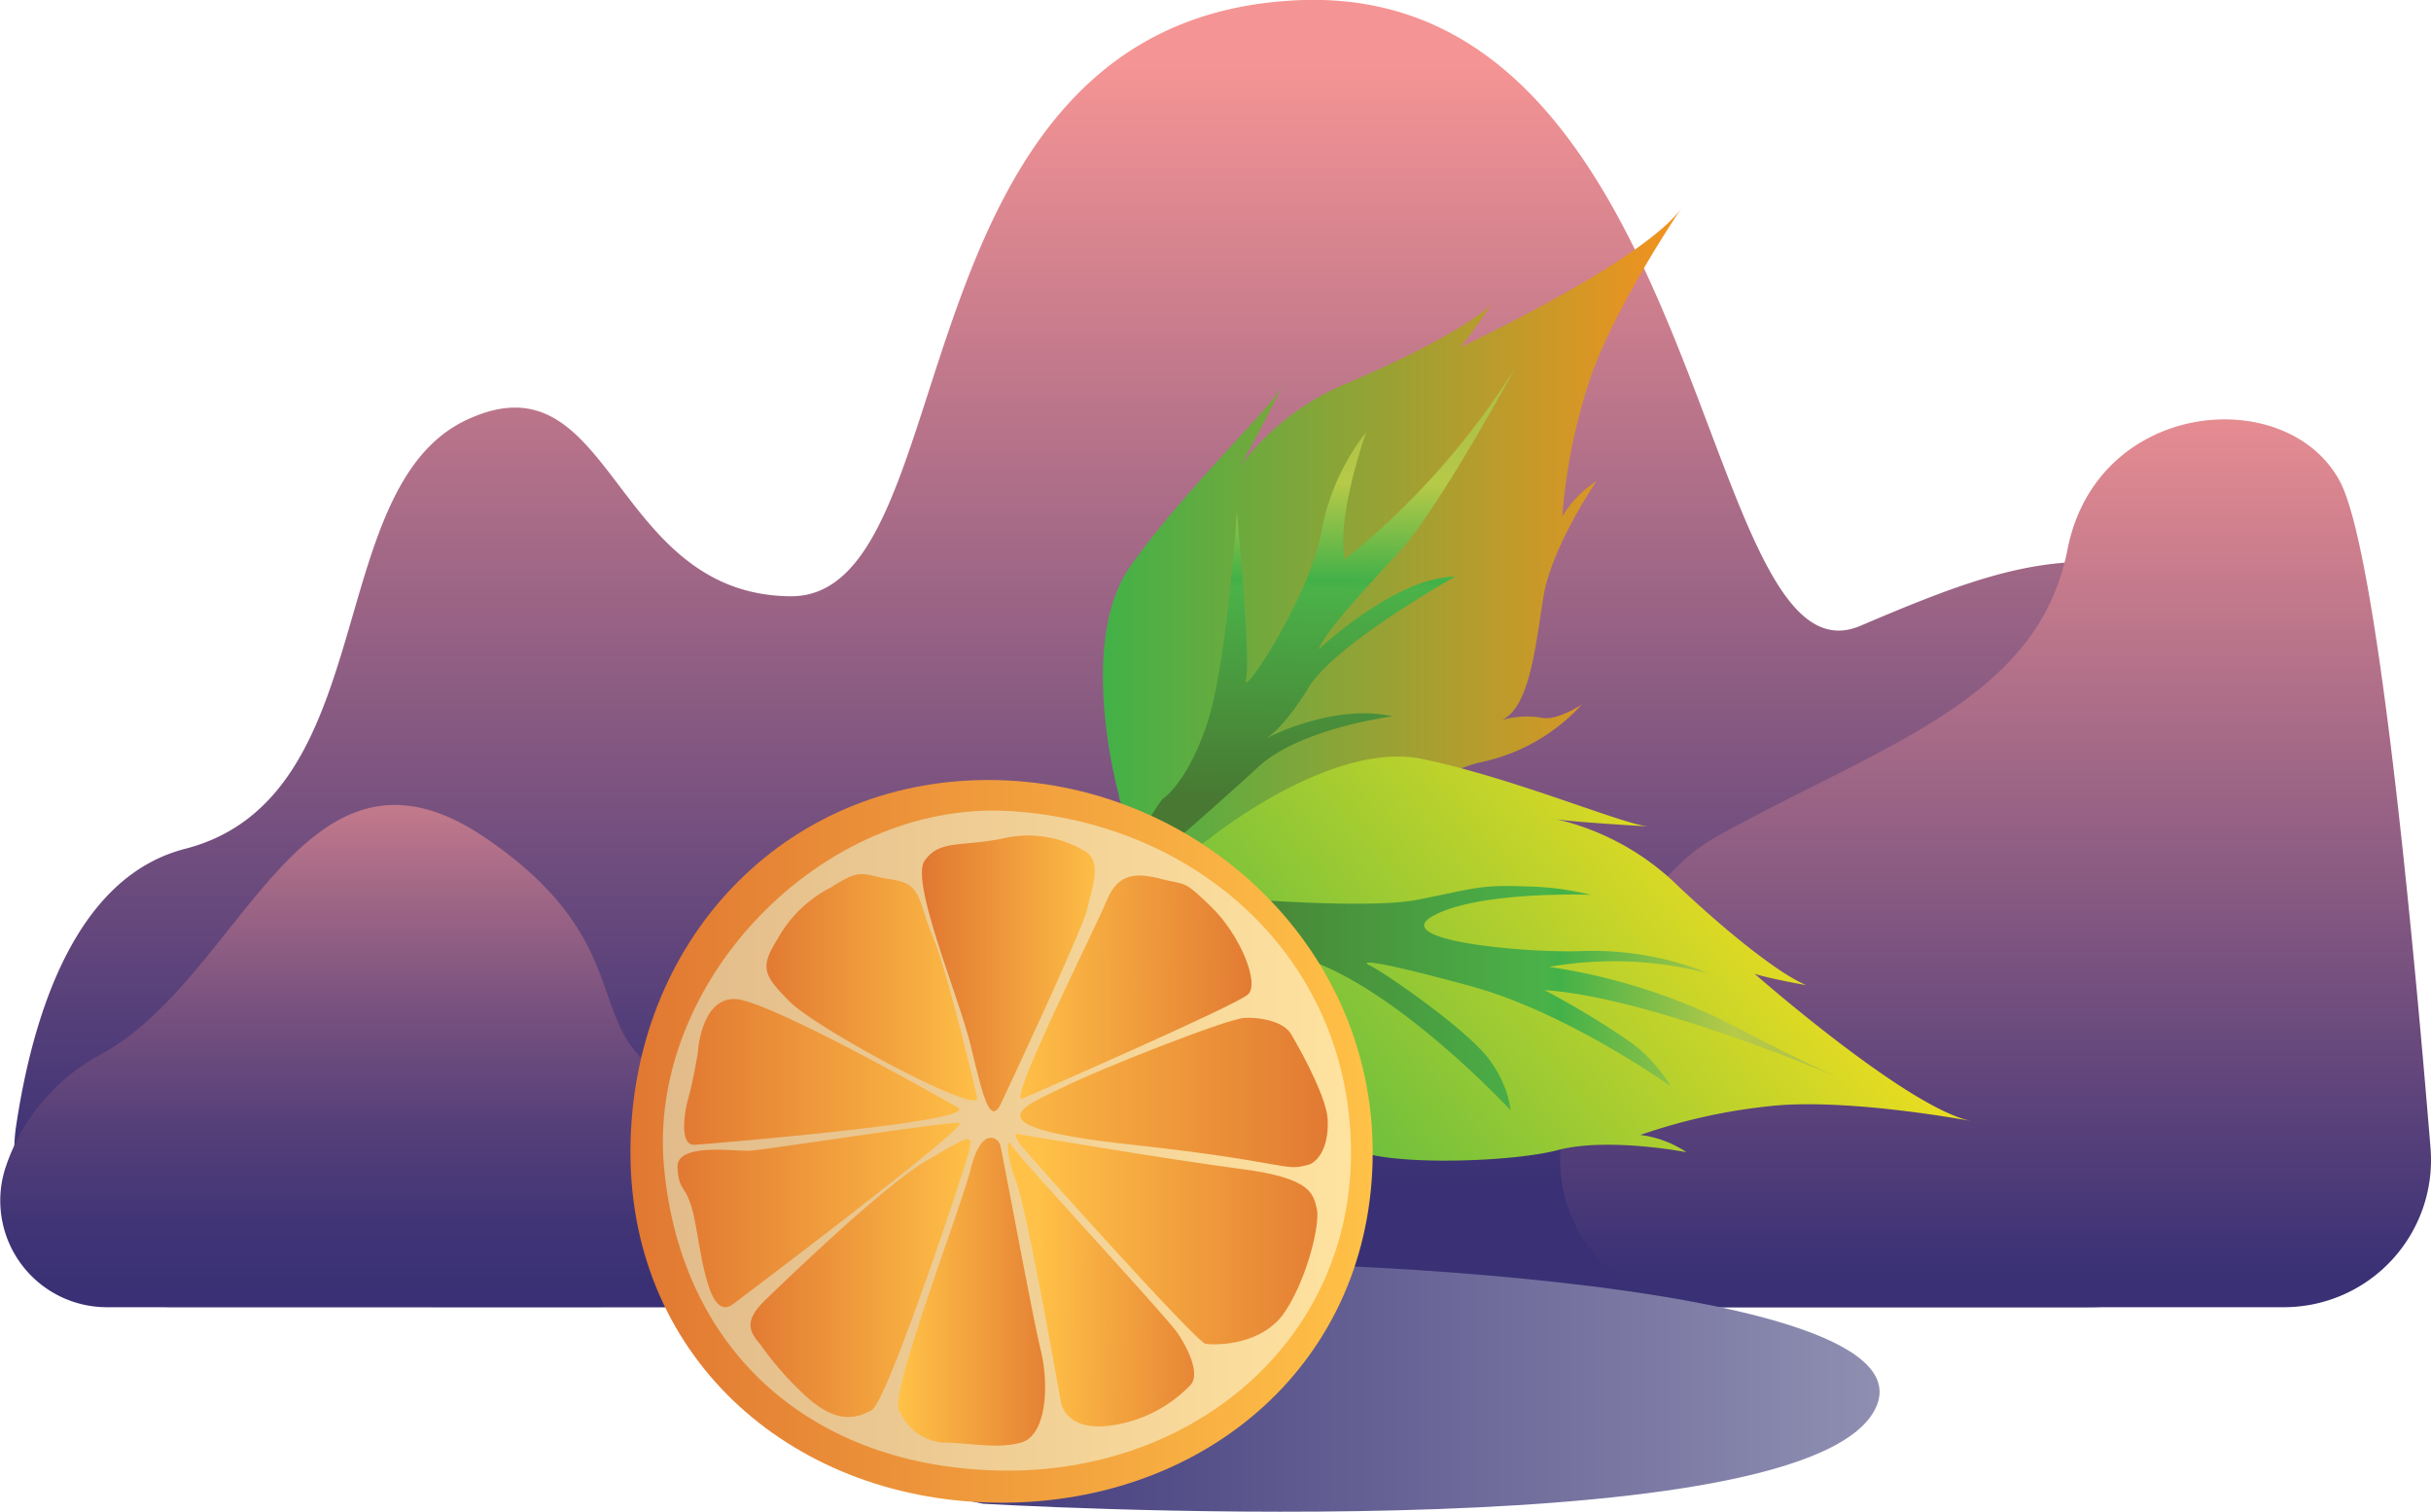 <svg xmlns="http://www.w3.org/2000/svg" xmlns:xlink="http://www.w3.org/1999/xlink" width="150" height="93.283" viewBox="0 0 150 93.283">
  <defs>
    <linearGradient id="linear-gradient" x1="0.5" y1="0.906" x2="0.5" y2="0.062" gradientUnits="objectBoundingBox">
      <stop offset="0" stop-color="#393075"/>
      <stop offset="1" stop-color="#f59494"/>
    </linearGradient>
    <linearGradient id="linear-gradient-2" y1="0.5" x2="1" y2="0.5" gradientUnits="objectBoundingBox">
      <stop offset="0" stop-color="#39b34a"/>
      <stop offset="1" stop-color="#f5911e"/>
    </linearGradient>
    <linearGradient id="linear-gradient-3" x1="0.497" y1="0.873" x2="0.503" y2="0.102" gradientUnits="objectBoundingBox">
      <stop offset="0" stop-color="#487832"/>
      <stop offset="0.553" stop-color="#4ab248"/>
      <stop offset="0.575" stop-color="#42b148"/>
      <stop offset="0.83" stop-color="#b6c948"/>
      <stop offset="1" stop-color="#afc147"/>
    </linearGradient>
    <linearGradient id="linear-gradient-4" x1="0.5" y1="0.97" x2="0.5" y2="-0.042" xlink:href="#linear-gradient"/>
    <linearGradient id="linear-gradient-6" x1="0.059" y1="0.446" x2="1.06" y2="0.446" gradientUnits="objectBoundingBox">
      <stop offset="0" stop-color="#393075"/>
      <stop offset="1" stop-color="#9494b5"/>
    </linearGradient>
    <linearGradient id="linear-gradient-7" x1="1.655" y1="0.97" x2="1.655" y2="-0.042" gradientUnits="objectBoundingBox">
      <stop offset="0" stop-color="#393075"/>
      <stop offset="0.107" stop-color="#403476"/>
      <stop offset="0.269" stop-color="#553f79"/>
      <stop offset="0.467" stop-color="#78517f"/>
      <stop offset="0.693" stop-color="#a86b87"/>
      <stop offset="0.939" stop-color="#e48b91"/>
      <stop offset="1" stop-color="#f59494"/>
    </linearGradient>
    <linearGradient id="linear-gradient-8" x1="-0.155" y1="0.786" x2="0.821" y2="0.366" gradientUnits="objectBoundingBox">
      <stop offset="0" stop-color="#39b34a"/>
      <stop offset="1" stop-color="#f5df1e"/>
    </linearGradient>
    <linearGradient id="linear-gradient-9" x1="0" y1="0.5" x2="1" y2="0.5" xlink:href="#linear-gradient-3"/>
    <linearGradient id="linear-gradient-10" y1="0.5" x2="1" y2="0.5" gradientUnits="objectBoundingBox">
      <stop offset="0" stop-color="#e17832"/>
      <stop offset="1" stop-color="#ffc147"/>
    </linearGradient>
    <linearGradient id="linear-gradient-11" y1="0.5" x2="1" y2="0.5" gradientUnits="objectBoundingBox">
      <stop offset="0" stop-color="#e1ba89"/>
      <stop offset="1" stop-color="#ffe3a0"/>
    </linearGradient>
    <linearGradient id="linear-gradient-13" x1="1.099" y1="0.5" x2="0.099" y2="0.5" xlink:href="#linear-gradient-10"/>
    <linearGradient id="linear-gradient-14" x1="1.174" y1="0.521" x2="0.173" y2="0.498" xlink:href="#linear-gradient-10"/>
    <linearGradient id="linear-gradient-15" x1="1.087" y1="0.5" x2="0.087" y2="0.5" xlink:href="#linear-gradient-10"/>
    <linearGradient id="linear-gradient-16" x1="1.016" y1="0.5" x2="0.016" y2="0.5" xlink:href="#linear-gradient-10"/>
    <linearGradient id="linear-gradient-17" x1="1.047" y1="0.504" x2="0.047" y2="0.499" xlink:href="#linear-gradient-10"/>
  </defs>
  <g id="newflavours-illustration" transform="translate(-7970.953 -677.931)">
    <path id="Path_239" data-name="Path 239" d="M8061.672,758.593h38.91a19.846,19.846,0,0,0,19.791-20.8c-.468-9.949-2.333-20.18-7.82-22.383-11.307-4.541-15.86-3.178-25.965,1.135s-9.348-39.73-34.714-38.6-20.217,36.892-31.329,36.779-10.885-15.1-19.93-10.9-5.2,23.347-17.413,26.487c-6.642,1.708-9.336,9.92-10.413,17.056a9.717,9.717,0,0,0,9.564,11.216Z" transform="translate(-0.835)" fill="url(#linear-gradient)"/>
    <path id="Path_240" data-name="Path 240" d="M8104.489,738.962s-2.614-9.357.726-14.088,8.7-9.775,9.392-11.132c0,0-2.156,4.279-2.713,5.079a15.884,15.884,0,0,1,6.331-5.079c4-1.67,7.931-3.722,9.253-5.009,0,0-1.217,1.844-1.913,2.644,0,0,11.41-5.357,13.671-8.627,0,0-4.453,6.54-5.844,11.132a35.343,35.343,0,0,0-1.53,7.931,6.571,6.571,0,0,1,2.109-2.18s-2.806,4.081-3.293,7.235-.881,6.749-2.551,7.514a5.392,5.392,0,0,1,2.389-.162c.98.261,2.552-.812,2.552-.812a11.6,11.6,0,0,1-6.251,3.571c-4.287,1.026-3.687,4.035-9.148,5.079S8105.017,742.562,8104.489,738.962Z" transform="translate(-64.509 -12.012)" fill="url(#linear-gradient-2)"/>
    <path id="Path_241" data-name="Path 241" d="M8109.384,748.562s1.485-.9,2.737-4.591,1.854-13.126,1.854-13.126.882,9.022.558,10.343,3.872-5.009,4.638-9a14.067,14.067,0,0,1,2.783-6.262s-1.879,5.311-1.3,7.838a47.458,47.458,0,0,0,10.482-11.781s-4.685,8.65-7.1,11.271-4.639,5.032-5.01,6.076c0,0,4.686-4.453,8.442-4.5,0,0-7.4,4.128-9.045,6.818s-2.69,3.2-2.69,3.2,4.123-2.226,7.858-1.391c0,0-5.678.719-8.275,3.107s-5.937,5.273-5.937,5.273S8106.509,752.482,8109.384,748.562Z" transform="translate(-66.707 -21.323)" fill="url(#linear-gradient-3)"/>
    <path id="Path_242" data-name="Path 242" d="M8167.72,782.866a9.089,9.089,0,0,1-8.929-10.755c1.281-6.934,3.961-15.216,9.556-18.313,10.32-5.713,19.78-8.4,21.6-17.687s13.546-10.274,16.8-4.22c2.28,4.242,4.485,27.565,5.6,41.148a9.081,9.081,0,0,1-9.052,9.827Z" transform="translate(-91.423 -24.272)" fill="url(#linear-gradient-4)"/>
    <path id="Path_243" data-name="Path 243" d="M8188.968,805.185s1.816-10.816-5.146-15.609-9.839-21.02-18.769-13.361-3.333,13.687-11.7,15.883-10.7,13.086-10.7,13.086Z" transform="translate(-83.687 -46.591)" fill="url(#linear-gradient-4)"/>
    <path id="Path_244" data-name="Path 244" d="M8084.672,843.8s49.738,2.961,54.921-5.613-41.648-9.9-46.74-9.046S8071.958,841.344,8084.672,843.8Z" transform="translate(-53.063 -73.08)" fill="url(#linear-gradient-6)"/>
    <path id="Path_245" data-name="Path 245" d="M7977.569,805.185a6.578,6.578,0,0,1-6.243-8.715,12.294,12.294,0,0,1,5.868-6.894c8.793-4.793,12.426-21.02,23.7-13.361s4.21,13.687,14.784,15.883q.158.033.314.068c7.646,1.738,6.347,13.018-1.494,13.018Z" transform="translate(0 -46.591)" fill="url(#linear-gradient-7)"/>
    <path id="Path_246" data-name="Path 246" d="M8123.671,792.465c-2.654-3.52-3.187-1.035-6.326-5.624s-5.519-11.4-2.429-13.318c0,0,7.533-6.136,13.2-4.965s12.436,4.065,13.958,4.16c0,0-4.785-.267-5.74-.457a15.882,15.882,0,0,1,7.186,3.773c3.13,3,6.582,5.783,8.29,6.48,0,0-2.177-.379-3.188-.7,0,0,9.47,8.318,13.372,9.084,0,0-7.774-1.468-12.54-.908a35.342,35.342,0,0,0-7.882,1.767,6.577,6.577,0,0,1,2.842,1.063s-4.863-.941-7.949-.127-11.428.994-12.8-.231" transform="translate(-69.402 -43.792)" fill="url(#linear-gradient-8)"/>
    <path id="Path_247" data-name="Path 247" d="M8113.784,784.476s9.809.936,13.251.255,3.836-.936,6.619-.82a17.76,17.76,0,0,1,4.081.521s-6.887-.266-9.74,1.288,5.868,2.319,9.229,2.18a19,19,0,0,1,7.793,1.392,23.106,23.106,0,0,0-9.88-.417,36.963,36.963,0,0,1,11.085,3.478c5.194,2.736,7.189,3.525,7.189,3.525s-11.9-5.149-18.553-5.566a52.716,52.716,0,0,1,5.427,3.293,9.729,9.729,0,0,1,2.365,2.644s-6.354-4.55-12.337-6.183-7-1.633-6.168-1.238,6.261,4.128,7.421,5.937a6.7,6.7,0,0,1,1.206,2.969s-7.88-8.512-13.775-9.635-7.282-.94-7.1-1.728S8113.784,784.476,8113.784,784.476Z" transform="translate(-68.602 -51.282)" fill="url(#linear-gradient-9)"/>
    <path id="Path_248" data-name="Path 248" d="M8092.567,794.169c0,12.949-10.252,21.636-22.9,21.636s-22.9-8.687-22.9-21.636,9.428-22.96,22.074-22.96S8092.567,781.219,8092.567,794.169Z" transform="translate(-36.914 -45.147)" fill="url(#linear-gradient-10)"/>
    <path id="Path_249" data-name="Path 249" d="M8093.088,795.054c.523,12.118-9.415,20.729-21.543,20.538-11.574-.182-19.762-7.227-20.826-18.722-1.057-11.409,9.733-22.627,21.263-21.978C8083.139,775.52,8092.587,783.455,8093.088,795.054Z" transform="translate(-38.794 -46.917)" fill="url(#linear-gradient-11)"/>
    <path id="Path_250" data-name="Path 250" d="M8061.979,824.108s7.05-6.887,9.833-8.534,2.991-1.763,2.783-.788-5.056,15.538-6.029,16.094-2.2.812-3.989-.788a19.619,19.619,0,0,1-2.875-3.247C8061.1,826.126,8060.574,825.456,8061.979,824.108Z" transform="translate(-43.822 -65.939)" fill="url(#linear-gradient-10)"/>
    <path id="Path_251" data-name="Path 251" d="M8078.924,830.923a3.184,3.184,0,0,0,2.622,1.878c1.809.017,3.312.417,4.842,0s1.766-3.432,1.209-5.728-2.363-12.19-2.5-12.641-1.151-1.164-1.811,1.463S8078.02,830.35,8078.924,830.923Z" transform="translate(-52.432 -65.854)" fill="url(#linear-gradient-13)"/>
    <path id="Path_252" data-name="Path 252" d="M8095.25,830.54s.208,1.844,2.991,1.5a8.374,8.374,0,0,0,4.975-2.47c.66-.626-.036-2.173-.749-3.235s-10.018-11.065-10.278-11.621-.349.576.313,2.263S8095.25,830.54,8095.25,830.54Z" transform="translate(-58.846 -66.133)" fill="url(#linear-gradient-14)"/>
    <path id="Path_253" data-name="Path 253" d="M8104.666,826.484c.818.088,3.583.052,4.94-2.053s2.14-5.409,1.913-6.3-.3-1.878-4.627-2.435-13.949-2.182-13.949-2.182-.1.182.383.79S8104.113,826.425,8104.666,826.484Z" transform="translate(-59.318 -65.625)" fill="url(#linear-gradient-15)"/>
    <path id="Path_254" data-name="Path 254" d="M8111.308,808.707c.379-.107,1.252-.835,1.159-2.783-.059-1.218-1.316-3.661-2.244-5.25-.557-.953-2.322-1.061-2.905-1.018-1.169.088-9.044,3.207-11.224,4.3s-6.1,2.388,4.082,3.5S8109.66,809.171,8111.308,808.707Z" transform="translate(-59.593 -58.913)" fill="url(#linear-gradient-16)"/>
    <path id="Path_255" data-name="Path 255" d="M8093.625,796.4s13.205-5.747,13.924-6.433-.486-3.655-2.272-5.395-1.554-1.322-3.061-1.716-2.677-.417-3.379,1.3S8092.6,796.852,8093.625,796.4Z" transform="translate(-59.584 -50.68)" fill="url(#linear-gradient-17)"/>
    <path id="Path_256" data-name="Path 256" d="M8086.559,794.365s5.091-10.832,5.311-12,1-2.9-.186-3.548a6.806,6.806,0,0,0-5.125-.742c-2.574.487-3.826.07-4.731,1.345s2.087,8.326,2.83,11.364S8085.844,795.895,8086.559,794.365Z" transform="translate(-53.821 -48.381)" fill="url(#linear-gradient-10)"/>
    <path id="Path_257" data-name="Path 257" d="M8075.992,796.241s-1.809-7.746-2.736-9.926-.626-3.246-2.5-3.513-1.809-.788-3.757.47a7.8,7.8,0,0,0-3.34,3.229c-1.066,1.716-.881,2.18.789,3.85S8076.29,797.484,8075.992,796.241Z" transform="translate(-44.748 -50.595)" fill="url(#linear-gradient-10)"/>
    <path id="Path_258" data-name="Path 258" d="M8070.01,804.1s-11.665-6.674-13.775-6.7-2.272,3.349-2.272,3.349-.325,1.909-.558,2.677-.648,3.041.372,2.972S8071.522,804.954,8070.01,804.1Z" transform="translate(-39.955 -57.826)" fill="url(#linear-gradient-10)"/>
    <path id="Path_259" data-name="Path 259" d="M8055.754,823.394s14.734-11.085,13.965-11.178-12.017,1.67-12.944,1.716-4.545-.52-4.453,1.039.533,1,.974,2.832S8054.128,824.623,8055.754,823.394Z" transform="translate(-39.566 -64.993)" fill="url(#linear-gradient-10)"/>
  </g>
</svg>
